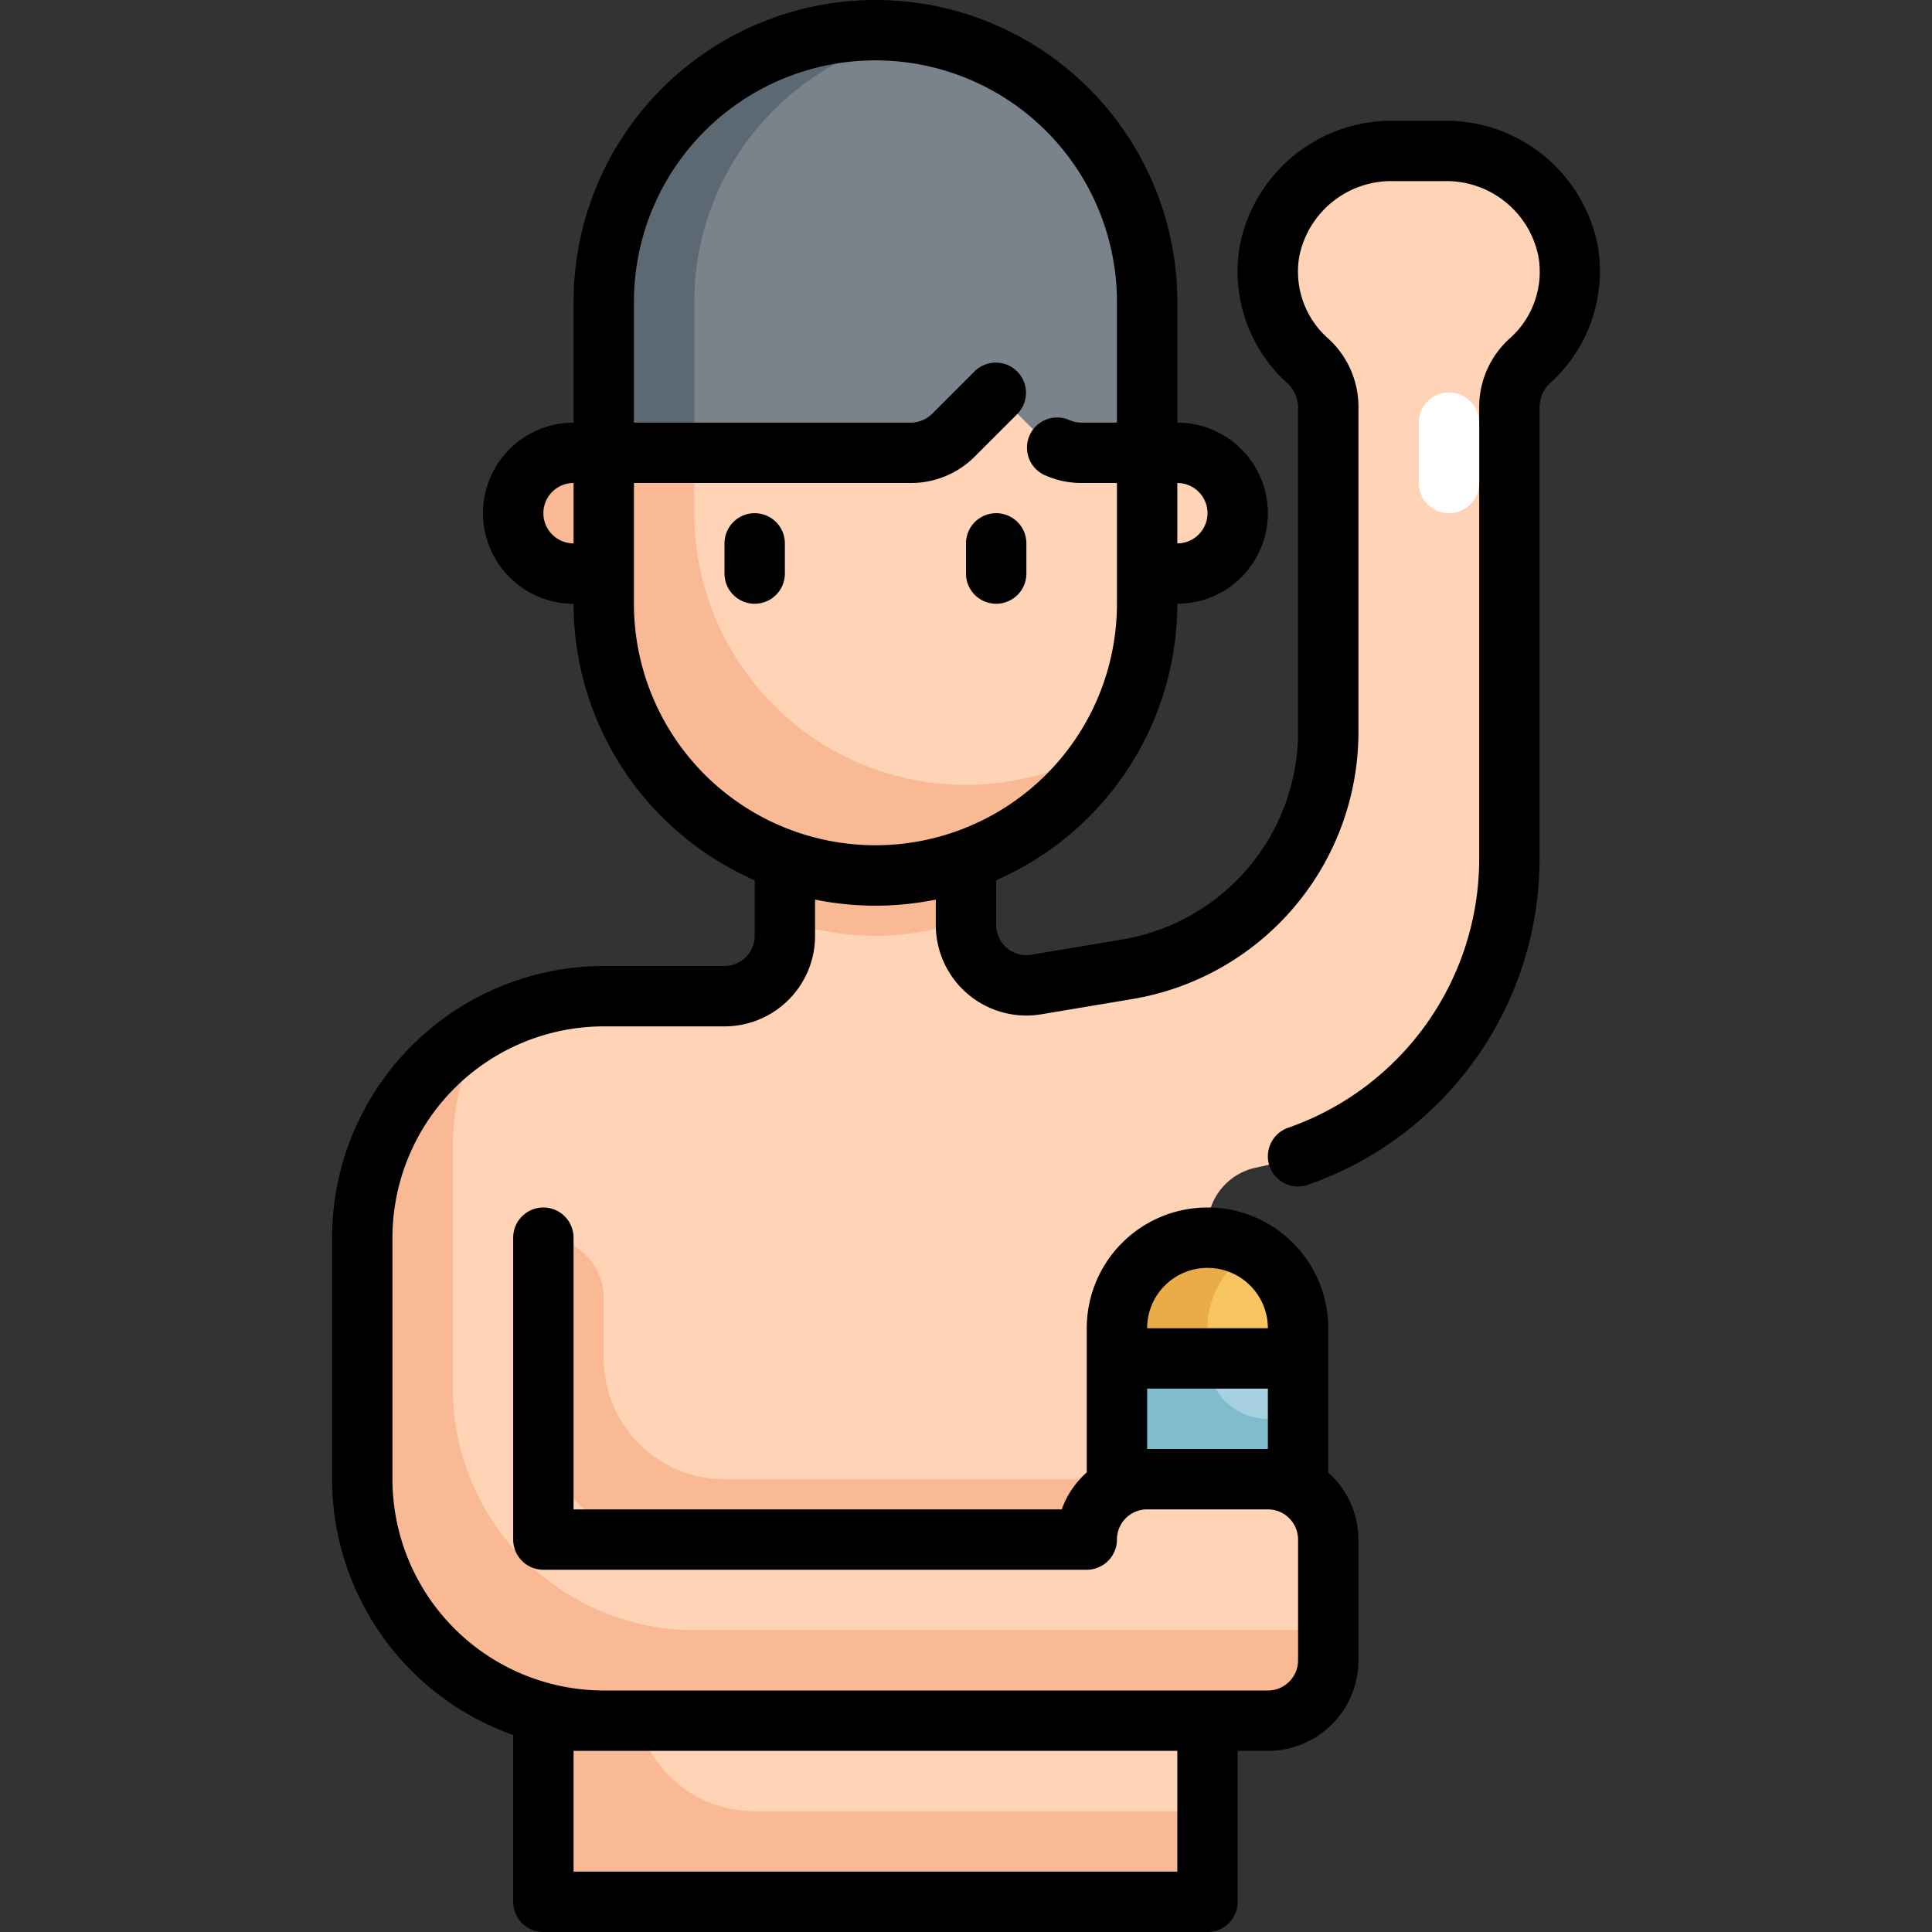 <svg height="512" viewBox="0 0 64 64" width="512" xmlns="http://www.w3.org/2000/svg"><rect x="0" y="0" width="64" height="64" fill="#333333" stroke="none"/><g id="Layer_6" data-name="Layer 6"><path d="m51.946 8.338a4.1 4.1 0 0 0 -4.098-3.338h-1.7a4.1 4.1 0 0 0 -4.1 3.324 3.961 3.961 0 0 0 1.233 3.6 2.065 2.065 0 0 1 .719 1.516v10.786a8 8 0 0 1 -6.685 7.888l-2.986.5a2 2 0 0 1 -2.329-1.975v-3.639h-6v4a2 2 0 0 1 -2 2h-4a8 8 0 0 0 -8 8v8a8 8 0 0 0 6 7.738v6.262h22v-22.371a2.024 2.024 0 0 1 1.664-1.962 10.439 10.439 0 0 0 8.336-10.225v-15a2.085 2.085 0 0 1 .711-1.525 3.957 3.957 0 0 0 1.235-3.579z" fill="#ffd3b6"/><path d="m38 47a2.006 2.006 0 0 0 -2 2h-12a4 4 0 0 1 -4-4v-2a2 2 0 0 0 -2-2v13.74a7.779 7.779 0 0 0 2 .26h20v-8z" fill="#f9b995"/><path d="m26 30.477a8.866 8.866 0 0 0 6 0v-3.477h-6z" fill="#f9b995"/><path d="m42 49h-4a2.006 2.006 0 0 0 -2 2h-14a4 4 0 0 1 -4-4v-6h-6v8a8 8 0 0 0 8 8h22a2.006 2.006 0 0 0 2-2v-4a2.006 2.006 0 0 0 -2-2z" fill="#ffd3b6"/><path d="m21 56v-2.262a8 8 0 0 1 -6-7.738v-8a7.959 7.959 0 0 1 1.049-3.951 7.993 7.993 0 0 0 -4.049 6.951v8a8 8 0 0 0 6 7.738v6.262h22v-3h-15a4 4 0 0 1 -4-4z" fill="#f9b995"/><path d="m23 54a7.98 7.98 0 0 1 -6.242-3h-4.508a8.006 8.006 0 0 0 7.75 6h22a2.006 2.006 0 0 0 2-2v-1z" fill="#f9b995"/><path d="m20 11h18a0 0 0 0 1 0 0v9a9 9 0 0 1 -9 9 9 9 0 0 1 -9-9v-9a0 0 0 0 1 0 0z" fill="#ffd3b6"/><path d="m32 26a9 9 0 0 1 -9-9v-6h-3v9a8.993 8.993 0 0 0 16.678 4.678 8.944 8.944 0 0 1 -4.678 1.322z" fill="#f9b995"/><path d="m19 15h1a0 0 0 0 1 0 0v4a0 0 0 0 1 0 0h-1a2 2 0 0 1 -2-2 2 2 0 0 1 2-2z" fill="#f9b995"/><path d="m40 15h1a0 0 0 0 1 0 0v4a0 0 0 0 1 0 0h-1a2 2 0 0 1 -2-2 2 2 0 0 1 2-2z" fill="#ffd3b6" transform="matrix(-1 0 0 -1 79 34)"/><path d="m29 1a9 9 0 0 0 -9 9v5h10.172a2 2 0 0 0 1.414-.586l1.414-1.414 1.414 1.414a2 2 0 0 0 1.414.586h2.172v-5a9 9 0 0 0 -9-9z" fill="#7a838b"/><path d="m30.5 1.135a8.951 8.951 0 0 0 -10.5 8.865v5h3v-5a8.995 8.995 0 0 1 7.5-8.865z" fill="#5d6972"/><path d="m37 45h6v4h-6z" fill="#a7d0e1"/><path d="m40 45h-3v4h6v-2h-1a2 2 0 0 1 -2-2z" fill="#80bbce"/><path d="m40 41a3 3 0 0 1 3 3v1a0 0 0 0 1 0 0h-6a0 0 0 0 1 0 0v-1a3 3 0 0 1 3-3z" fill="#f8c460"/><path d="m41.5 41.416a2.968 2.968 0 0 0 -1.5-.416 3 3 0 0 0 -3 3v1h3v-1a2.987 2.987 0 0 1 1.5-2.584z" fill="#eaac47"/><path d="m33 17a1 1 0 0 0 -1 1v1a1 1 0 0 0 2 0v-1a1 1 0 0 0 -1-1z"/><path d="m25 17a1 1 0 0 0 -1 1v1a1 1 0 0 0 2 0v-1a1 1 0 0 0 -1-1z"/><path d="m52.934 8.179a5.122 5.122 0 0 0 -5.086-4.179h-1.7a5.125 5.125 0 0 0 -5.083 4.161 4.986 4.986 0 0 0 1.543 4.5 1.106 1.106 0 0 1 .392.779v10.786a6.977 6.977 0 0 1 -5.849 6.9l-2.986.5a1 1 0 0 1 -1.165-.987v-1.48a10.01 10.01 0 0 0 6-9.159 3 3 0 0 0 0-6v-4a10 10 0 0 0 -20 0v4a3 3 0 0 0 0 6 10.01 10.01 0 0 0 6 9.159v1.841a1 1 0 0 1 -1 1h-4a9.01 9.01 0 0 0 -9 9v8a9.008 9.008 0 0 0 6 8.475v5.525a1 1 0 0 0 1 1h22a1 1 0 0 0 1-1v-5h1a3 3 0 0 0 3-3v-4a2.985 2.985 0 0 0 -1-2.22v-4.78a4 4 0 0 0 -8 0v4.775a3 3 0 0 0 -.829 1.225h-16.171v-9a1 1 0 0 0 -2 0v10a1 1 0 0 0 1 1h18a1 1 0 0 0 1-1 1 1 0 0 1 1-1h4a1 1 0 0 1 1 1v4a1 1 0 0 1 -1 1h-22a7.008 7.008 0 0 1 -7-7v-8a7.008 7.008 0 0 1 7-7h4a3 3 0 0 0 3-3v-1.2a10 10 0 0 0 4 0v.841a3 3 0 0 0 3.493 2.959l2.986-.5a8.971 8.971 0 0 0 7.521-8.874v-10.786a3.055 3.055 0 0 0 -1.034-2.255 2.953 2.953 0 0 1 -.924-2.7 3.109 3.109 0 0 1 3.11-2.485h1.7a3.106 3.106 0 0 1 3.111 2.5 2.954 2.954 0 0 1 -.924 2.687 3.056 3.056 0 0 0 -1.039 2.259v15a9.441 9.441 0 0 1 -6.329 8.913 1 1 0 1 0 .658 1.889 11.444 11.444 0 0 0 7.671-10.807v-14.995a1.111 1.111 0 0 1 .388-.789 4.99 4.99 0 0 0 1.546-4.478zm-12.934 33.821a2 2 0 0 1 2 2h-4a2 2 0 0 1 2-2zm-2 6v-2h4v2zm1 10v4h-20v-4zm1-41a1 1 0 0 1 -1 1v-2a1 1 0 0 1 1 1zm-22 0a1 1 0 0 1 1-1v2a1 1 0 0 1 -1-1zm3 3v-4h9.172a2.978 2.978 0 0 0 2.121-.879l1.414-1.414a1 1 0 0 0 -1.414-1.414l-1.414 1.414a1.009 1.009 0 0 1 -.707.293h-9.172v-4a8 8 0 0 1 16 0v4h-1.172a1 1 0 0 1 -.414-.09 1 1 0 0 0 -.828 1.82 2.977 2.977 0 0 0 1.242.27h1.172v4a8 8 0 0 1 -16 0z"/><path d="m48 17a1 1 0 0 1 -1-1v-2a1 1 0 0 1 2 0v2a1 1 0 0 1 -1 1z" fill="#fff"/></g></svg>